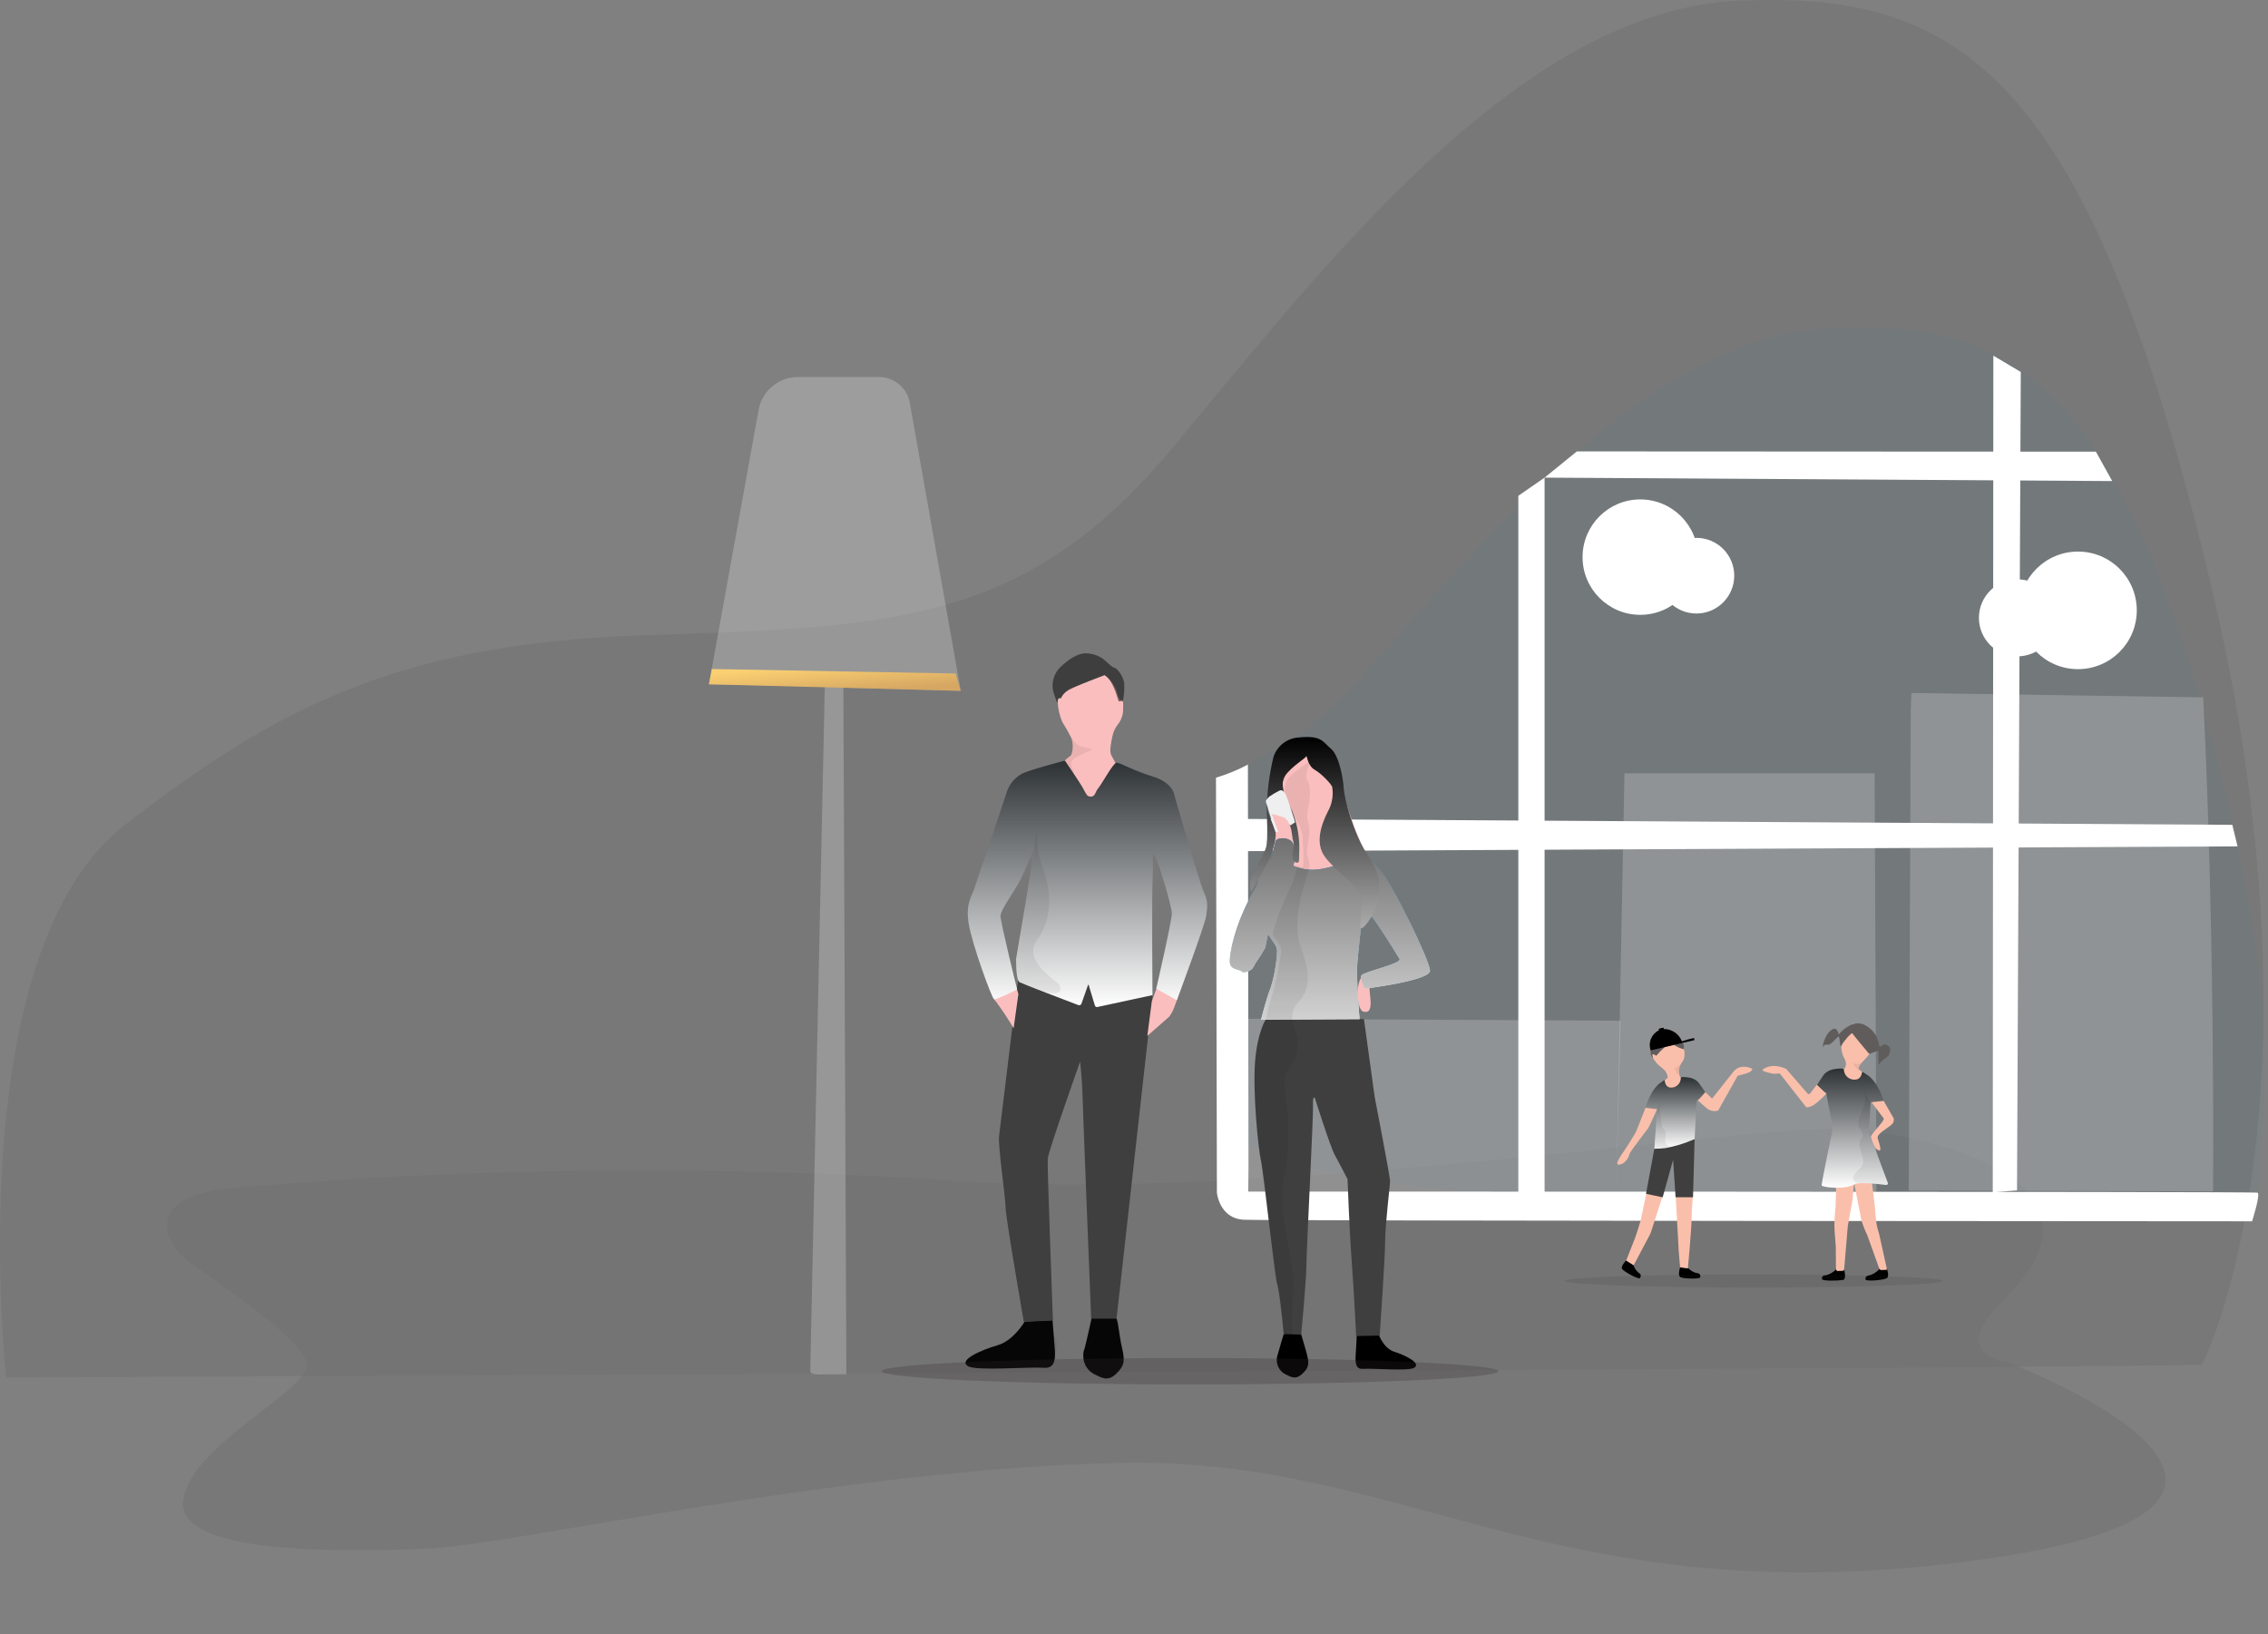 <svg width="515" height="371" viewBox="0 0 515 371" fill="none" xmlns="http://www.w3.org/2000/svg">
<rect x="0" y="0" width="515" height="371" fill="#808080" stroke="none"/>
<path d="M456.121 309.411C456.121 309.411 541.585 342.057 447.653 354.418C353.721 366.78 319.339 330.955 255.142 332.148C190.944 333.341 116.256 350.971 96.203 351.671C76.15 352.371 40.031 352.932 41.609 340.653C43.188 328.373 68.868 316.297 69.667 310.332C70.467 304.366 45.839 289.158 41.694 285.46C37.55 281.762 32.159 271.122 54.192 269.654C108.433 264.996 162.951 264.494 217.268 268.151C283.512 272.578 386.424 257.354 410.513 256.513C417.842 256.196 425.183 256.745 432.383 258.151C450.225 261.914 478.768 271.933 454.63 295.491C442.006 307.809 456.121 309.411 456.121 309.411Z" fill="#707070" fill-opacity="0.5"/>
<path d="M1.436 312.761C1.436 312.761 -9.422 216.347 28.58 187.129C61.672 161.68 89.198 146.229 145.296 144.276C201.394 142.323 232.149 142.318 265.632 102.402C299.115 62.486 344.383 2.171 395.007 0.145C443.867 -1.813 473.721 14.745 501.766 131.62C529.811 248.495 500.857 308.865 499.947 309.834C499.319 310.529 1.436 312.761 1.436 312.761Z" fill="#707070" fill-opacity="0.5"/>
<path opacity="0.04" d="M280.263 254.627C282.792 224.034 273.368 179.265 284.363 173.034C295.22 166.893 298.921 164.886 310.188 152.403C337.654 121.967 374.776 75.989 416.352 74.452C456.448 72.959 480.948 85.584 503.955 174.679C515.461 219.225 514.782 242.759 513.655 256.824C513.043 264.562 512.431 274.635 512.055 275C511.548 275.527 278.167 280.034 280.263 254.627Z" fill="#017DCE"/>
<path opacity="0.23" d="M187.284 155.872L183.984 311.272C183.984 312.384 186.969 312.018 187.715 312.018H192.192L191.505 156.13L218.173 156.876L206.593 91.46C206.304 89.818 205.445 88.331 204.167 87.26C202.89 86.189 201.276 85.602 199.609 85.603H181.209C179.078 85.597 177.012 86.342 175.375 87.706C173.738 89.07 172.633 90.968 172.255 93.065L160.981 155.392L187.284 155.872Z" fill="white"/>
<path d="M161.632 151.903L217.005 152.925L218.139 156.857L160.975 155.373L161.632 151.903Z" fill="url(#paint0_linear)"/>
<path opacity="0.2" d="M433.883 161.52L433.428 270.32L502.522 270.507C502.522 270.507 503.022 213.207 500.283 158.337L434.024 157.345L433.883 161.52Z" fill="white"/>
<path opacity="0.2" d="M368.87 175.586L367.034 270.572H426.093L425.675 175.586H368.87Z" fill="white"/>
<path opacity="0.2" d="M283.106 231.324L367.989 231.764L367.034 270.572L283.427 270.542L283.106 231.324Z" fill="white"/>
<path d="M276.115 176.571L276.324 270.771C276.324 270.771 276.839 276.695 282.502 276.949C288.165 277.203 511.387 277.3 511.387 277.3C511.387 277.3 513.379 271.055 512.611 270.794C511.843 270.533 283.428 270.54 283.428 270.54C283.428 270.54 283.495 267.205 283.495 265.071C283.495 262.698 283.368 173.599 283.368 173.599C281.055 174.829 278.626 175.825 276.115 176.571V176.571Z" fill="white"/>
<path d="M281.04 185.928L506.895 187.279L508.089 192.174L281.04 193.263V185.928Z" fill="white"/>
<path d="M344.769 112.573V270.737L350.731 271.2V108.447L344.769 112.573Z" fill="white"/>
<path d="M452.634 80.749L452.5 270.737L458.007 270.282L458.865 84.458L452.634 80.749Z" fill="white"/>
<path d="M350.731 108.446L479.631 109.229L475.923 102.551L358.067 102.491L350.731 108.446Z" fill="white"/>
<path d="M372.459 139.6C379.696 139.6 385.562 133.734 385.562 126.497C385.562 119.26 379.696 113.394 372.459 113.394C365.222 113.394 359.356 119.26 359.356 126.497C359.356 133.734 365.222 139.6 372.459 139.6Z" fill="white"/>
<path d="M385.211 139.3C389.954 139.3 393.799 135.455 393.799 130.712C393.799 125.969 389.954 122.124 385.211 122.124C380.468 122.124 376.623 125.969 376.623 130.712C376.623 135.455 380.468 139.3 385.211 139.3Z" fill="white"/>
<path d="M471.855 151.933C479.227 151.933 485.204 145.956 485.204 138.584C485.204 131.211 479.227 125.235 471.855 125.235C464.482 125.235 458.506 131.211 458.506 138.584C458.506 145.956 464.482 151.933 471.855 151.933Z" fill="white"/>
<path d="M458.103 149.03C462.933 149.03 466.848 145.115 466.848 140.285C466.848 135.455 462.933 131.54 458.103 131.54C453.273 131.54 449.358 135.455 449.358 140.285C449.358 145.115 453.273 149.03 458.103 149.03Z" fill="white"/>
<path opacity="0.07" d="M246.264 237.428C245.464 239.788 242.298 244.415 240.221 247.2C238.144 249.985 231.771 255.839 232.196 262.968C232.621 270.097 236.919 288.46 236.919 290.113C236.919 291.766 235.314 299.555 234.086 301.962C232.858 304.369 232.292 308.662 232.906 308.662C234.067 308.621 235.222 308.463 236.352 308.19C237.391 307.954 238.429 307.718 239.421 307.39C239.846 307.201 239.94 305.832 239.94 305.832C239.973 305.259 239.909 304.684 239.751 304.132C239.464 303.253 239.243 302.353 239.09 301.441C238.854 294.741 238.24 279.206 238.382 278.12C238.618 276.09 236.966 265.846 238.476 260.794C239.986 255.742 246.264 237.428 246.264 237.428Z" fill="black"/>
<path opacity="0.07" d="M230.969 224.682L229.883 233.082C229.883 233.082 230.969 234.829 231.299 233.365C231.629 231.901 233.899 229.165 232.479 227.181C231.848 226.432 231.338 225.589 230.969 224.682Z" fill="black"/>
<path opacity="0.07" d="M261.654 226.995L261.276 231.008L260.804 234.879C260.804 234.879 259.199 236.059 259.246 234.549C259.293 233.039 256.555 230.772 258.632 229.262C260.709 227.752 261.654 226.995 261.654 226.995Z" fill="black"/>
<path d="M254.808 306.163C254.1 303.189 253.864 299.363 253.392 299.271H252.873L247.873 299.318C247.873 299.318 246.834 304.086 246.315 306.069C246.268 306.211 246.173 306.541 246.079 306.777C246.001 307.117 245.97 307.467 245.985 307.816C245.965 308.663 246.179 309.499 246.604 310.232C247.029 310.965 247.648 311.566 248.393 311.97C250.187 312.87 251.556 313.717 253.393 311.97C255.23 310.223 255.516 309.138 254.808 306.163Z" fill="#060606"/>
<path d="M238.993 299.743L232.667 300.073C232.667 300.073 230.167 304.416 226.483 305.455C223.037 306.446 217.325 308.855 219.874 310.223C221.762 311.309 233.942 310.317 236.916 310.553C239.135 310.742 239.749 309.373 239.516 306.399C239.324 304.181 238.993 299.743 238.993 299.743Z" fill="#060606"/>
<path d="M231.396 220.716C231.396 220.716 227.147 255.65 226.864 257.916C226.581 260.182 228.327 271.842 228.327 274.061C228.327 276.28 232.479 300.116 232.479 300.116L239.088 299.833C239.088 299.833 237.766 264.757 237.908 263.058C238.05 261.359 245.273 241.016 245.273 241.016C245.273 241.016 245.792 246.398 245.792 248.097C245.792 249.796 247.775 299.416 247.775 299.416H253.534L261.701 226.337L261.559 224.921L231.396 220.716Z" fill="#3F3F3F"/>
<path d="M250.844 153.255C250.844 153.255 244.518 155.71 243.102 156.276C242.128 156.783 241.349 157.596 240.883 158.589C240.883 158.589 240.175 158.164 240.175 159.344C240.242 160.921 240.594 162.472 241.214 163.923C241.954 165.082 242.631 166.28 243.244 167.511C243.811 168.738 243.622 171.288 243.008 171.665C242.394 172.042 231.724 181.674 231.724 181.674L222.849 209.008L224.029 217.647L225.823 226.147C225.823 226.147 225.445 226.761 226.201 227.469C227.623 229.401 228.947 231.403 230.167 233.469L231.249 225.673L227.617 214.107L226.342 204.382L234.842 187.009L264.3 192.249L267.51 211.18L261.56 227.325L260.521 235.209L265.521 230.819C265.986 230.162 266.367 229.448 266.654 228.695L269.628 220.295L271.849 206.884C271.849 206.884 253.249 173.366 252.305 171.384C251.88 170.484 252.352 168.315 252.588 167.23C252.759 166.266 253.164 165.358 253.768 164.586C254.431 163.774 254.857 162.794 254.998 161.755C254.998 161.047 255.281 158.309 254.573 158.97C254.431 159.159 253.912 158.309 253.673 157.223C253.169 155.637 252.179 154.249 250.844 153.255V153.255Z" fill="url(#paint1_linear)"/>
<path d="M248.435 180.589C248.212 180.787 247.921 180.893 247.623 180.884C247.324 180.876 247.041 180.753 246.83 180.542C246.495 180.044 246.194 179.523 245.93 178.984C245.458 178.04 241.823 172.705 241.823 172.705C241.823 172.705 233.184 174.924 231.815 175.821C230.337 176.698 229.216 178.069 228.652 179.692C228.183 181.344 221.527 200.747 221.196 201.927C220.865 203.107 219.166 204.996 219.969 209.764C220.772 214.532 225.256 226.764 225.728 226.901C226.2 227.038 230.968 224.682 230.968 224.682C230.968 224.682 227.191 209.482 227.191 207.97C227.191 206.458 230.591 202.163 231.959 199.236C233.327 196.309 234.319 193.76 234.792 192.485C235.265 191.21 230.732 217.742 230.732 217.742C230.732 217.742 230.638 222.557 231.532 223.029C232.382 223.454 242.532 227.329 244.892 228.222C245.018 228.258 245.152 228.25 245.273 228.198C245.393 228.147 245.492 228.055 245.553 227.939L247.064 223.639C247.064 223.592 247.111 223.545 247.158 223.592C247.164 223.592 247.17 223.593 247.176 223.595C247.182 223.598 247.187 223.601 247.191 223.605C247.196 223.61 247.199 223.615 247.201 223.621C247.204 223.627 247.205 223.633 247.205 223.639L248.621 228.313C248.657 228.429 248.735 228.527 248.84 228.588C248.945 228.649 249.069 228.669 249.188 228.643L261.698 225.952C261.698 225.952 261.509 202.867 261.745 198.996C261.934 195.219 261.462 193.096 262.17 194.134C262.925 195.267 266.088 205.653 266.088 207.4C266.088 209.147 262.547 224.489 262.547 224.489L267.221 227.089C267.221 227.089 273.547 210.236 273.877 208.017C274.207 205.798 274.349 204.617 273.311 202.399C272.273 200.181 266.511 180.022 266.511 180.022C266.511 180.022 265.944 177.567 261.696 176.293C257.448 175.019 254.284 173.13 253.529 173.177C252.774 173.224 250.413 177.662 249.375 178.984C248.907 179.505 249.002 179.739 248.435 180.589Z" fill="url(#paint2_linear)"/>
<path opacity="0.61" d="M250.795 153.303C250.795 153.303 243.667 155.903 242.203 156.985C241.621 157.364 241.162 157.906 240.884 158.543C240.884 158.543 240.129 158.213 240.176 159.298C240.223 160.383 239.326 157.598 239.09 156.698C238.93 155.752 239 154.782 239.296 153.869C239.592 152.956 240.105 152.129 240.79 151.458C242.726 149.617 244.85 148.248 246.644 148.342C248.4 148.371 250.076 149.084 251.314 150.329C252.73 151.698 253.061 151.604 253.344 151.745C254.365 152.619 255.05 153.821 255.28 155.145C255.347 156.553 255.236 157.964 254.95 159.345C254.866 159.243 254.746 159.177 254.615 159.16C254.484 159.142 254.351 159.175 254.242 159.251C253.864 159.534 253.77 157.646 252.542 155.333C251.645 153.633 250.795 153.303 250.795 153.303Z" fill="#191919"/>
<path opacity="0.07" d="M241.78 172.753C242.063 172.706 240.411 173.131 241.874 172.659C244.374 171.859 243.337 167.136 243.337 167.136C243.492 167.75 243.82 168.307 244.28 168.741C244.74 169.176 245.315 169.471 245.937 169.591C248.297 170.299 248.911 169.78 245.37 171.432C241.829 173.084 243.67 173.651 243.907 175.822" fill="black"/>
<path opacity="0.07" d="M234.699 194.091L230.733 218.167C230.733 218.167 230.78 222.467 231.533 223.077C232.286 223.687 234.833 224.116 235.404 224.54C235.975 224.964 242.104 226.995 240.504 223.549C240.126 222.794 231.865 218.167 235.547 213.305C239.229 208.443 238.568 201.739 236.822 197.065C235.766 194.328 235.284 191.404 235.407 188.473L234.699 194.091Z" fill="black"/>
<path d="M295.189 302.098L291.495 302.937C291.495 302.937 290.595 305.847 290.18 307.414C290.152 307.498 290.068 307.778 290.012 307.946C289.956 308.213 289.928 308.484 289.928 308.757C289.911 309.411 290.075 310.057 290.401 310.625C290.726 311.192 291.202 311.659 291.775 311.975C293.146 312.675 294.21 313.318 295.665 311.975C297.12 310.632 297.372 309.792 296.756 307.47C296.14 305.148 295.189 302.098 295.189 302.098Z" fill="black"/>
<path d="M316.652 306.94C314.162 306.156 313.098 303.078 313.098 303.078L308.089 302.826C308.089 302.826 307.977 305.96 307.837 307.667C307.669 309.934 308.089 310.941 309.6 310.801C311.615 310.633 319.842 311.361 321.129 310.549C322.836 309.514 318.974 307.667 316.652 306.94Z" fill="black"/>
<path d="M287.466 231.413C287.466 231.413 285.591 233.987 285.003 240.927C284.415 247.867 285.731 261.047 286.346 263.593C286.961 266.139 289.424 289.925 290.04 291.688C290.656 293.451 291.495 302.909 291.495 302.909L295.469 303.021C295.469 303.021 296.644 290.653 296.644 287.379C296.644 284.105 298.267 253.128 298.155 250.861C298.043 248.594 298.575 249.322 298.575 249.322C298.575 249.322 302.075 260.431 303.108 262.278C304.141 264.125 305.99 267.735 305.99 267.735C305.99 267.735 306.41 279.348 306.913 286.064C307.416 292.78 307.948 303.357 307.948 303.357L313.293 303.245C313.293 303.245 314.524 285.56 314.524 281.838C314.524 278.116 315.643 269.19 315.643 268.154C315.643 267.118 312.143 249.014 312.143 249.014L309.712 231.385L287.466 231.413Z" fill="#3F3F3F"/>
<path d="M289.647 182.806C289.647 182.806 291.97 173.767 293.788 173.096C300.952 170.438 301.679 165.96 304.729 178.777C307.779 191.594 316.231 206.452 319.841 210.844C324.794 216.86 324.374 220.75 322.611 221.114C320.848 221.478 311.838 223.856 311.138 224.08C310.438 224.304 312.593 230.544 309.571 229.68C307.892 229.204 307.752 221.789 309.851 221.453C310.718 221.313 320.708 219.326 320.651 218.739C320.594 218.152 312.872 207.434 312.872 207.434L307.892 205.081L295.552 198.444L289.652 195.506L289.036 185.684L288.616 183.784L289.623 182.777" fill="url(#paint3_linear)"/>
<path d="M287.053 194.923C287.053 194.923 287.109 195.623 285.43 198.029C284.423 199.484 286.969 198.449 284.814 202.115C281.4 207.907 279.497 214.115 279.245 217.981C279.105 220.36 281.176 219.881 282.045 220.639C282.521 221.059 284.088 220.359 284.452 219.827L285.152 218.596C285.932 217.498 286.651 216.359 287.307 215.182C287.475 214.091 288.538 209.473 288.907 207.822C289.215 206.422 291.677 203.233 293.664 196.657C294.252 194.642 293.664 193.803 293.804 192.879C294.224 189.885 290.026 189.941 289.663 190.979C289.571 191.231 286.381 203.822 286.213 205.501C286.526 207.885 287.176 210.212 288.144 212.413C289.011 213.784 289.991 214.764 289.991 215.967C289.862 218.788 289.373 221.581 288.536 224.278C287.636 226.461 286.353 231.498 286.353 231.498L308.711 231.386C308.711 231.386 307.899 221.786 308.235 218.458C308.235 218.458 309.186 207.629 309.746 206.565C310.306 205.501 316.294 215.24 317.805 217.73C318.421 218.765 309.914 220.584 309.214 221.396C308.514 222.208 309.942 224.474 309.942 224.474C309.942 224.474 324.801 222.655 324.717 220.388C324.633 218.121 316.238 200.66 313.244 197.358C310.25 194.056 309.466 194.168 306.944 195.063C304.422 195.958 303.222 196.77 299.836 197.33C297.361 197.752 294.818 197.297 292.644 196.043C291.446 195.287 287.053 194.923 287.053 194.923Z" fill="url(#paint4_linear)"/>
<path d="M287.053 194.923C287.053 194.923 287.109 195.623 285.43 198.029C284.423 199.484 286.969 198.449 284.814 202.115C281.4 207.907 279.497 214.115 279.245 217.981C279.105 220.36 281.176 219.881 282.045 220.639C282.521 221.059 284.088 220.359 284.452 219.827L285.152 218.596C285.932 217.498 286.651 216.359 287.307 215.182C287.475 214.091 288.538 209.473 288.907 207.822C289.215 206.422 291.677 203.233 293.664 196.657C294.252 194.642 293.664 193.803 293.804 192.879C294.224 189.885 290.026 189.941 289.663 190.979C289.571 191.231 286.381 203.822 286.213 205.501C286.526 207.885 287.176 210.212 288.144 212.413C289.011 213.784 289.991 214.764 289.991 215.967C289.862 218.788 289.373 221.581 288.536 224.278C287.636 226.461 286.353 231.498 286.353 231.498L308.711 231.386C308.711 231.386 307.899 221.786 308.235 218.458C308.235 218.458 309.186 207.629 309.746 206.565C310.306 205.501 316.294 215.24 317.805 217.73C318.421 218.765 309.914 220.584 309.214 221.396C308.514 222.208 309.942 224.474 309.942 224.474C309.942 224.474 324.801 222.655 324.717 220.388C324.633 218.121 316.238 200.66 313.244 197.358C310.25 194.056 309.466 194.168 306.944 195.063C304.422 195.958 303.222 196.77 299.836 197.33C297.361 197.752 294.818 197.297 292.644 196.043C291.446 195.287 287.053 194.923 287.053 194.923Z" fill="url(#paint5_linear)"/>
<path d="M284.007 202.541C284.266 202.185 284.5 201.811 284.707 201.422C284.907 201.058 285.043 200.834 285.127 200.666C286.218 198.819 288.709 194.594 289.101 192.747C289.323 192.014 289.49 191.266 289.601 190.508C289.689 190 289.708 189.482 289.657 188.969C289.517 188.018 287.586 184.044 287.866 183.68C287.894 183.624 288.146 182.505 288.51 182.868C288.93 183.288 291.672 184.799 291.868 185.079C292.396 186.028 292.818 187.032 293.127 188.073C293.327 188.689 293.491 190.48 293.547 190.619C294.135 192.102 293.463 193.219 293.519 194.005C293.51 194.514 293.566 195.022 293.687 195.516C294.079 195.796 294.61 196.048 294.834 195.768C295.058 195.488 294.974 194.705 295.002 193.921C295.197 190.599 294.662 187.276 293.435 184.183C292.484 182.224 290.273 178.391 291.784 176.183C293.295 173.975 296.455 172.234 296.595 171.676C296.735 171.118 296.819 173.803 298.495 174.754C300.171 175.705 302.525 178.254 302.525 178.784C302.812 180.695 302.447 182.647 301.49 184.325C299.89 187.487 298.636 191.545 300.846 194.539C303.056 197.533 308.625 201.759 309.017 202.71C309.409 203.661 309.017 207.887 308.877 210.265C308.737 212.643 313.382 206.207 313.214 203.101C313.046 199.995 313.606 198.652 310.444 193.923C307.282 189.194 305.211 181.023 305.127 179.036C305.043 177.049 304.12 171.593 302.217 169.997C300.314 168.401 300.149 166.919 294.86 167.451C293.563 167.533 292.322 168.008 291.302 168.813C290.282 169.618 289.532 170.714 289.151 171.956C288.257 175.69 287.751 179.507 287.64 183.345C287.584 184.352 288.032 190.509 287.472 192.439C286.912 194.369 284.307 198.484 283.807 200.163" fill="url(#paint6_linear)"/>
<path opacity="0.07" d="M293.481 302.938C293.504 303.02 293.513 303.105 293.509 303.19C293.591 304.277 293.357 305.366 292.837 306.324C291.998 307.611 293.984 310.438 293.984 311.137C293.959 311.317 293.899 311.49 293.806 311.645C293.714 311.801 293.591 311.937 293.444 312.044C293.298 312.151 293.131 312.228 292.955 312.269C292.778 312.31 292.595 312.315 292.417 312.284C291.941 312.11 291.504 311.843 291.132 311.499C290.76 311.156 290.46 310.741 290.249 310.281C290.038 309.82 289.921 309.322 289.904 308.816C289.887 308.309 289.97 307.805 290.15 307.331C290.57 306.016 290.822 304.868 291.073 304.141C291.213 303.777 291.325 303.413 291.437 303.05C291.46 302.884 291.469 302.717 291.465 302.55C291.437 302.326 291.437 302.074 291.409 301.822C291.269 300.563 285.952 261.303 285.756 259.792C285.588 258.449 284.805 250.138 284.889 245.269C284.838 244.861 284.828 244.448 284.861 244.038C284.886 243.777 284.895 243.516 284.889 243.254C284.917 242.806 284.945 242.354 285.001 241.911C284.943 241.597 284.943 241.274 285.001 240.96C285.029 240.372 285.001 240.037 285.057 239.673C285.494 236.883 286.274 234.157 287.38 231.558L287.548 230.97C287.927 229.164 288.404 227.38 288.975 225.625C289.367 224.786 291.075 216.475 290.934 215.551C290.793 214.627 289.003 212.277 289.003 212.277L289.255 211.018C289.255 211.018 289.815 209.171 290.374 207.604C290.822 206.404 292.249 203.211 292.837 201.84C293.592 200.397 294.131 198.851 294.437 197.251C294.577 196.132 294.689 196.607 295.193 196.831C295.921 197.111 295.949 196.747 295.977 196.047C296.004 193.871 295.92 191.694 295.725 189.527C295.501 187.82 293.738 185.078 292.983 183.399C292.538 182.52 292.179 181.6 291.91 180.652C291.668 179.883 291.64 179.064 291.827 178.281C292.014 177.497 292.41 176.779 292.973 176.203C294.499 174.882 296.098 173.649 297.763 172.509C297.763 172.509 296.112 175.867 296.784 177.014C297.875 178.777 297.344 181.014 297.344 181.799C297.344 182.584 296.477 184.541 297.008 186.528C297.931 190.028 296.336 192.013 296.924 194.391C297.288 195.846 297.512 196.322 297.148 197.609C296.784 198.896 293.174 208.663 295.16 214.344C297.146 220.025 298.07 224.054 294.88 227.468C291.69 230.882 294.628 233.932 294.68 236.339C294.82 242.271 291.938 241.628 291.77 245.322C291.602 249.016 292.414 251.674 292.47 253.605C292.61 259.957 292.526 261.216 292.19 263.705C291.854 266.194 290.147 270.925 292.05 280.215C293.953 289.505 293.673 290.345 293.477 295.606C293.34 298.048 293.341 300.496 293.481 302.938V302.938Z" fill="black"/>
<path d="M288.137 180.931C288.903 180.396 289.707 179.919 290.544 179.504C291.579 179.084 292.055 180.623 292.335 181.323C292.615 182.023 294.014 186.332 294.07 186.668C294.098 186.808 293.87 186.78 293.147 187.34C293.035 187.424 292.839 187.368 292.615 186.864C292.432 186.395 292.12 185.987 291.715 185.689C291.547 185.605 288.915 184.682 288.889 184.933C289.144 185.876 289.461 186.802 289.84 187.703C289.868 187.787 290.316 188.71 290.232 188.878C290.204 188.906 290.26 188.878 290.26 188.878C290.26 188.878 289.784 189.046 289.644 188.878C289.504 188.71 288.161 184.373 287.657 182.722C287.545 182.358 287.293 181.855 287.545 181.631L288.137 180.931Z" fill="#EFEFEF"/>
<path d="M385.288 289.063C384.585 288.905 383.943 288.543 383.444 288.023L381.505 287.771C381.505 287.771 380.905 289.599 381.552 289.978C382.199 290.357 386.092 290.467 386.092 289.978C386.092 289.489 386.029 289.094 385.288 289.063Z" fill="black"/>
<path d="M372.096 288.999C371.536 288.541 371.124 287.927 370.914 287.234L369.29 286.146C369.29 286.146 367.919 287.517 368.344 288.132C368.769 288.747 372.174 290.622 372.395 290.181C372.616 289.74 372.742 289.377 372.096 288.999Z" fill="black"/>
<path d="M374.996 236.951C374.996 236.951 376.855 233.01 379.855 235.06C382.855 237.11 382.913 239.804 382.014 241.097C381.65 241.548 381.405 242.083 381.3 242.652C381.195 243.222 381.234 243.809 381.414 244.36C381.463 244.502 381.564 244.621 381.698 244.691L386.758 247.528L388.776 249.435L393.628 243.316C393.891 242.981 394.226 242.708 394.608 242.518C394.989 242.328 395.408 242.225 395.835 242.216C396.55 242.166 397.263 242.331 397.884 242.689C397.884 242.689 398.042 243.319 396.308 243.789L394.574 244.262L390.155 252.146C389.689 252.295 389.192 252.316 388.715 252.208C388.239 252.1 387.8 251.866 387.444 251.531C386.215 250.512 385.066 249.4 384.008 248.205L383.855 266.49L384.391 271.723L384.17 274.816C384.186 275.1 384.06 278.158 384.044 278.441L383.697 283.17L383.271 287.962L381.506 287.741L381.206 284.273L380.512 271.805L380.433 260.535L377.375 267.597L377.485 271.711L374.965 279.525C374.859 279.85 374.728 280.167 374.571 280.471L370.961 287.28L369.255 286.225L371.194 281.307C371.394 280.881 372.408 277.619 372.534 277.161L373.827 271.045L379.438 249.655L376.62 251.09C376.62 251.09 374.555 255.708 374.24 256.181C373.925 256.654 370.155 261.416 370 262.045C369.788 262.94 369.233 263.715 368.455 264.204C367.667 264.519 366.248 265.039 368.297 262.045C369.905 259.696 370.93 257.947 371.308 257.316C371.406 257.142 371.496 256.963 371.576 256.78L373.704 251.421L377.093 245.983L377.55 245.652L378.512 244.895C378.573 244.847 378.622 244.784 378.652 244.713C378.682 244.641 378.694 244.562 378.685 244.485C378.579 243.759 378.194 243.104 377.613 242.657C376.51 241.774 374.271 240.104 374.996 236.951Z" fill="url(#paint7_linear)"/>
<path d="M375.658 260.816L373.767 271.061L377.55 271.849L379.914 263.337L380.481 271.837H384.437L384.8 258.612L375.658 260.816Z" fill="#3F3F3F"/>
<path d="M373.625 251.532C373.625 251.532 374.839 247.15 377.282 245.7C377.534 245.558 377.976 245.1 378.007 245.369C378.054 245.842 378.322 246.945 379.426 246.945C379.722 246.954 380.017 246.902 380.293 246.792C380.568 246.683 380.818 246.518 381.028 246.309C381.237 246.099 381.402 245.849 381.511 245.574C381.621 245.298 381.673 245.003 381.664 244.707C381.664 244.471 382.641 244.518 383.492 244.66C384.307 244.764 385.063 245.142 385.636 245.732L387.244 247.986L385.744 249.641L385.271 249.893L384.798 258.625C382.684 259.578 380.461 260.266 378.178 260.674C377.341 260.774 376.499 260.826 375.656 260.832L376.286 251.847L373.625 251.532Z" fill="url(#paint8_linear)"/>
<path d="M376.084 239.726C376.635 239.065 377.237 238.449 377.884 237.882C378.798 237.125 379.271 236.682 379.271 236.682C379.821 237.096 380.406 237.46 381.021 237.77C381.521 237.943 382.282 238.259 382.282 238.259C382.282 238.259 382.708 236.84 381.651 236.667C380.594 236.494 377.427 235.343 376.765 235.847C375.918 236.564 375.254 237.471 374.826 238.495C374.772 238.807 374.788 239.127 374.873 239.432C374.957 239.737 375.108 240.02 375.315 240.26C375.457 240.355 375.063 239.551 375.283 239.393C375.438 239.253 376.084 239.726 376.084 239.726Z" fill="#615C5C"/>
<path d="M374.824 238.496L384.702 236.179C384.702 236.179 384.891 235.722 384.529 235.706C383.641 235.897 382.767 236.145 381.912 236.447C381.593 235.608 381.022 234.888 380.278 234.386C379.533 233.885 378.652 233.626 377.755 233.646C377.755 233.646 377.881 233.362 377.708 233.346C377.345 233.383 376.989 233.472 376.652 233.61C376.589 233.673 376.778 233.862 376.684 233.941C375.871 234.342 375.233 235.027 374.891 235.866C374.548 236.705 374.524 237.641 374.824 238.496V238.496Z" fill="black"/>
<path opacity="0.07" d="M381.727 241.428C381.411 241.832 381.014 242.165 380.561 242.405C380.041 242.578 380.34 242.594 380.561 243.24C380.67 243.582 380.83 243.906 381.034 244.202C381.034 244.202 381.317 241.664 381.727 241.428Z" fill="black"/>
<path opacity="0.07" d="M376.683 233.957C376.683 233.957 377.124 234.383 376.841 235.502C376.558 236.621 376.463 236.968 376.699 237.393C376.935 237.818 376.762 238.055 376.762 238.055L374.824 238.512C374.504 237.658 374.518 236.715 374.863 235.871C375.207 235.027 375.857 234.343 376.683 233.957V233.957Z" fill="black"/>
<path opacity="0.07" d="M376.289 251.832C376.636 251.326 376.868 250.75 376.967 250.145C376.823 251.152 376.86 252.177 377.077 253.171C377.471 254.605 377.014 255.851 377.818 256.355C378.622 256.859 377.991 258.578 378.165 259.318C378.22 259.536 378.325 259.739 378.473 259.908C378.621 260.078 378.807 260.211 379.016 260.295C379.016 260.295 378.906 260.689 377.534 260.752C376.162 260.815 375.658 260.815 375.658 260.815L376.289 251.832Z" fill="black"/>
<path d="M416.932 288.21C416.308 288.857 415.519 289.321 414.651 289.553C413.818 289.586 413.71 289.885 413.71 290.399C413.71 290.913 417.331 290.814 418.51 290.615C419.343 290.482 418.763 288.243 418.763 288.243L416.932 288.21Z" fill="black"/>
<path d="M428.429 287.978L426.781 288.127C426.187 288.785 425.432 289.276 424.59 289.553C423.757 289.653 423.558 289.984 423.59 290.498C423.622 291.012 427.718 290.664 428.424 290.233C429.13 289.802 428.429 287.978 428.429 287.978Z" fill="black"/>
<path d="M425.171 236.032C424.845 239.399 424.519 239.316 423.487 240.494C422.98 241.075 422.147 241.788 422.057 242.534C422.05 242.617 422.064 242.7 422.099 242.776C422.135 242.852 422.189 242.917 422.257 242.965L423.343 243.765L423.796 244.08C423.831 244.109 423.862 244.142 423.887 244.18L427.653 249.836L427.671 249.853L430.007 253.933C430.048 254.149 430.044 254.371 429.994 254.586C429.944 254.8 429.849 255.001 429.717 255.177C428.594 256.272 426.005 257.433 426.386 258.527C427.635 262.143 426.621 261.297 425.897 260.716C425.396 259.963 425.034 259.126 424.829 258.245C424.648 257.582 428.088 254.43 427.729 253.933C427.403 253.469 424.85 250.102 424.452 249.571C424.416 249.519 424.365 249.479 424.307 249.455L421.899 248.311C421.811 248.27 421.711 248.262 421.617 248.29C421.524 248.317 421.444 248.378 421.392 248.46C421.352 248.525 421.34 248.602 421.356 248.676L425.039 268.291V268.308L425.691 273.549V273.58C425.709 274.21 426.017 277.196 426.091 277.793C426.272 278.987 426.58 279.568 426.815 280.679L428.339 287.597C428.375 287.797 428.556 288.31 428.339 288.343L427.09 288.36C426.909 288.377 426.728 288.045 426.674 287.879L424.012 280.465C423.48 279.361 423.032 278.219 422.672 277.048C422.31 275.34 421.966 273.399 421.803 272.648L421.024 268.568C421.013 268.5 421.022 268.431 421.051 268.369C421.08 268.306 421.128 268.255 421.187 268.22L423.233 267.026C423.309 266.988 423.367 266.921 423.394 266.84C423.421 266.76 423.415 266.671 423.378 266.595L421.115 261.603C421.067 261.516 420.989 261.45 420.896 261.416C420.802 261.383 420.7 261.385 420.608 261.421C420.539 261.448 420.481 261.496 420.441 261.559C420.402 261.622 420.385 261.695 420.391 261.769L421.061 267.823V267.889L420.661 272.4V272.433L419.575 278.433V278.466L418.775 287.953C418.757 288.135 418.721 288.534 418.54 288.534L417.2 288.584C416.983 288.584 416.892 288.136 416.892 287.937L416.856 283.127V283.11L416.603 279.743V279.71C416.521 278.656 416.521 277.596 416.603 276.542C416.657 275.132 416.784 274.336 416.803 274.087L416.93 270.156V270.106L416.26 265.744V247.46C416.259 247.412 416.248 247.364 416.228 247.321C416.208 247.277 416.18 247.237 416.144 247.205C416.109 247.172 416.067 247.147 416.022 247.131C415.976 247.115 415.928 247.109 415.88 247.112C415.82 247.11 415.761 247.122 415.707 247.148C415.654 247.174 415.607 247.213 415.572 247.261C414.67 248.442 413.624 249.507 412.458 250.429C411.878 250.961 411.154 251.309 410.376 251.429C410.314 251.431 410.252 251.419 410.195 251.393C410.139 251.367 410.089 251.328 410.05 251.28L404.259 243.88C404.216 243.831 404.163 243.792 404.104 243.767C404.044 243.741 403.98 243.729 403.915 243.731L403.046 243.814H402.973C402.095 243.73 401.235 243.516 400.42 243.18C400.388 243.173 400.358 243.16 400.332 243.14C400.306 243.121 400.285 243.096 400.269 243.067C400.254 243.039 400.245 243.007 400.243 242.975C400.241 242.943 400.245 242.91 400.257 242.88C400.277 242.834 400.308 242.794 400.348 242.764C401.058 242.308 401.877 242.05 402.72 242.018C403.698 242.036 404.66 242.262 405.544 242.681C405.587 242.698 405.625 242.727 405.653 242.764L410.433 248.287C410.497 248.36 410.586 248.407 410.683 248.419C410.78 248.431 410.877 248.408 410.958 248.353C410.99 248.334 411.016 248.305 411.03 248.27L412.93 245.782C412.959 245.735 413.004 245.7 413.057 245.682L418.67 242.73C418.816 242.656 418.931 242.533 418.996 242.382C419.196 241.868 419.412 241.354 418.58 239.882C418.042 238.603 417.963 237.177 418.356 235.846C418.75 234.515 419.592 233.361 420.739 232.58C421.427 232.132 421.083 232.912 421.662 232.912C422.34 232.959 422.991 233.2 423.536 233.606C424.082 234.013 424.499 234.567 424.739 235.203" fill="#FABFAB"/>
<path d="M418.689 242.782C418.69 243.105 418.757 243.424 418.886 243.72C419.014 244.016 419.203 244.283 419.438 244.503C419.674 244.724 419.953 244.894 420.257 245.003C420.561 245.112 420.884 245.158 421.206 245.137C422.455 245.137 422.745 243.959 422.817 243.478C422.853 243.196 423.342 243.678 423.632 243.826C426.402 245.352 427.76 249.963 427.76 249.963L424.773 250.278L424.393 257.095L428.669 268.573C428.685 268.618 428.691 268.665 428.688 268.713C428.684 268.76 428.671 268.806 428.649 268.848C428.627 268.89 428.597 268.927 428.56 268.957C428.522 268.987 428.48 269.008 428.434 269.021C428.375 269.036 428.314 269.041 428.253 269.038C426.587 268.838 422.025 268.338 421.192 268.872C419.056 270.199 413.642 269.618 413.642 269.121C413.642 268.391 416.195 256.151 416.195 256.151L414.669 248.206L414.234 247.891L412.569 246.315L414.253 243.844C414.911 243.215 415.756 242.819 416.661 242.716C417.117 242.653 417.576 242.614 418.037 242.6C418.417 242.633 418.689 242.666 418.689 242.782" fill="url(#paint9_linear)"/>
<path d="M424.682 239.232C424.611 239.256 424.535 239.258 424.464 239.237C424.392 239.216 424.328 239.174 424.282 239.116C423.576 238.27 420.715 234.837 420.607 234.621C420.48 234.372 418.507 236.528 418.199 237.341C417.837 238.32 417.746 235.799 417.583 235.417C417.42 235.035 416.067 236.993 415.357 237.159C414.647 237.325 414.434 236.91 413.963 237.673C413.691 238.137 414.216 234.837 416.027 233.742C417.204 233.029 417.527 234.87 417.527 234.87C418.214 234.012 419.081 233.316 420.067 232.83C421.515 232.1 422.91 232.05 424.756 233.63C425.8 234.562 426.485 235.829 426.693 237.213C426.657 238.026 427.562 237.329 427.725 237.163C427.888 236.997 429.463 237.379 429.192 238.589C428.921 239.799 428.866 239.733 427.892 240.447C427.36 240.814 426.9 241.274 426.534 241.807V238.735C426.51 238.403 425.46 238.967 424.682 239.232Z" fill="#615C5C"/>
<path opacity="0.07" d="M420.608 241.289C420.608 241.289 421.908 242.035 422.563 241.256C422.979 240.742 421.803 242.334 422.002 242.964C422.201 243.594 420.608 241.289 420.608 241.289Z" fill="black"/>
<path opacity="0.07" d="M423.106 247.293L424.754 250.278L424.374 257.095L428.647 268.572C428.647 268.572 429.534 269.153 427.036 268.904C424.538 268.655 422.926 268.572 422.129 268.572C421.332 268.572 419.449 267.842 422.31 265.305C423.469 264.277 423.197 263.497 422.401 260.81C421.605 258.123 424.101 258.604 422.401 256.382C420.701 254.16 424.808 251.058 423.106 247.293Z" fill="black"/>
<path opacity="0.24" d="M270.239 314.341C308.899 314.341 340.239 312.998 340.239 311.341C340.239 309.684 308.899 308.341 270.239 308.341C231.579 308.341 200.239 309.684 200.239 311.341C200.239 312.998 231.579 314.341 270.239 314.341Z" fill="#2E2626"/>
<path opacity="0.11" d="M398.239 292.341C421.987 292.341 441.239 291.669 441.239 290.841C441.239 290.013 421.987 289.341 398.239 289.341C374.491 289.341 355.239 290.013 355.239 290.841C355.239 291.669 374.491 292.341 398.239 292.341Z" fill="#2E2626"/>
<defs>
<linearGradient id="paint0_linear" x1="162.518" y1="152.899" x2="163.082" y2="159.779" gradientUnits="userSpaceOnUse">
<stop stop-color="#FBD072"/>
<stop offset="1" stop-color="#D6A763"/>
</linearGradient>
<linearGradient id="paint1_linear" x1="498.572" y1="752.748" x2="547.572" y2="752.748" gradientUnits="userSpaceOnUse">
<stop stop-color="#FBBEBE"/>
<stop offset="0.41" stop-color="#F89453"/>
<stop offset="0.71" stop-color="#F8C548"/>
<stop offset="1" stop-color="#F89C51"/>
</linearGradient>
<linearGradient id="paint2_linear" x1="246.937" y1="172.705" x2="246.937" y2="228.654" gradientUnits="userSpaceOnUse">
<stop stop-color="#2C3134"/>
<stop offset="1" stop-color="white"/>
</linearGradient>
<linearGradient id="paint3_linear" x1="581.903" y1="443.682" x2="617.111" y2="443.682" gradientUnits="userSpaceOnUse">
<stop stop-color="#FBBEBE"/>
<stop offset="0.5" stop-color="#F8C548"/>
<stop offset="1" stop-color="#F89C51"/>
</linearGradient>
<linearGradient id="paint4_linear" x1="301.977" y1="190.334" x2="301.977" y2="231.498" gradientUnits="userSpaceOnUse">
<stop stop-color="#017DCE"/>
<stop offset="1" stop-color="white"/>
</linearGradient>
<linearGradient id="paint5_linear" x1="301.977" y1="190.334" x2="301.977" y2="231.498" gradientUnits="userSpaceOnUse">
<stop stop-color="#707070"/>
<stop offset="1" stop-color="#D2D2D2"/>
</linearGradient>
<linearGradient id="paint6_linear" x1="298.512" y1="167.341" x2="298.512" y2="210.781" gradientUnits="userSpaceOnUse">
<stop/>
<stop offset="1" stop-color="#ACACAC"/>
</linearGradient>
<linearGradient id="paint7_linear" x1="510.922" y1="438.491" x2="541.571" y2="438.491" gradientUnits="userSpaceOnUse">
<stop stop-color="#FABFAB"/>
<stop offset="0.5" stop-color="#F8C548"/>
<stop offset="1" stop-color="#F89C51"/>
</linearGradient>
<linearGradient id="paint8_linear" x1="380.434" y1="244.542" x2="380.434" y2="260.832" gradientUnits="userSpaceOnUse">
<stop stop-color="#2C3134"/>
<stop offset="1" stop-color="white"/>
</linearGradient>
<linearGradient id="paint9_linear" x1="420.629" y1="242.6" x2="420.629" y2="269.686" gradientUnits="userSpaceOnUse">
<stop stop-color="#2C3134"/>
<stop offset="1" stop-color="white"/>
</linearGradient>
</defs>
</svg>
